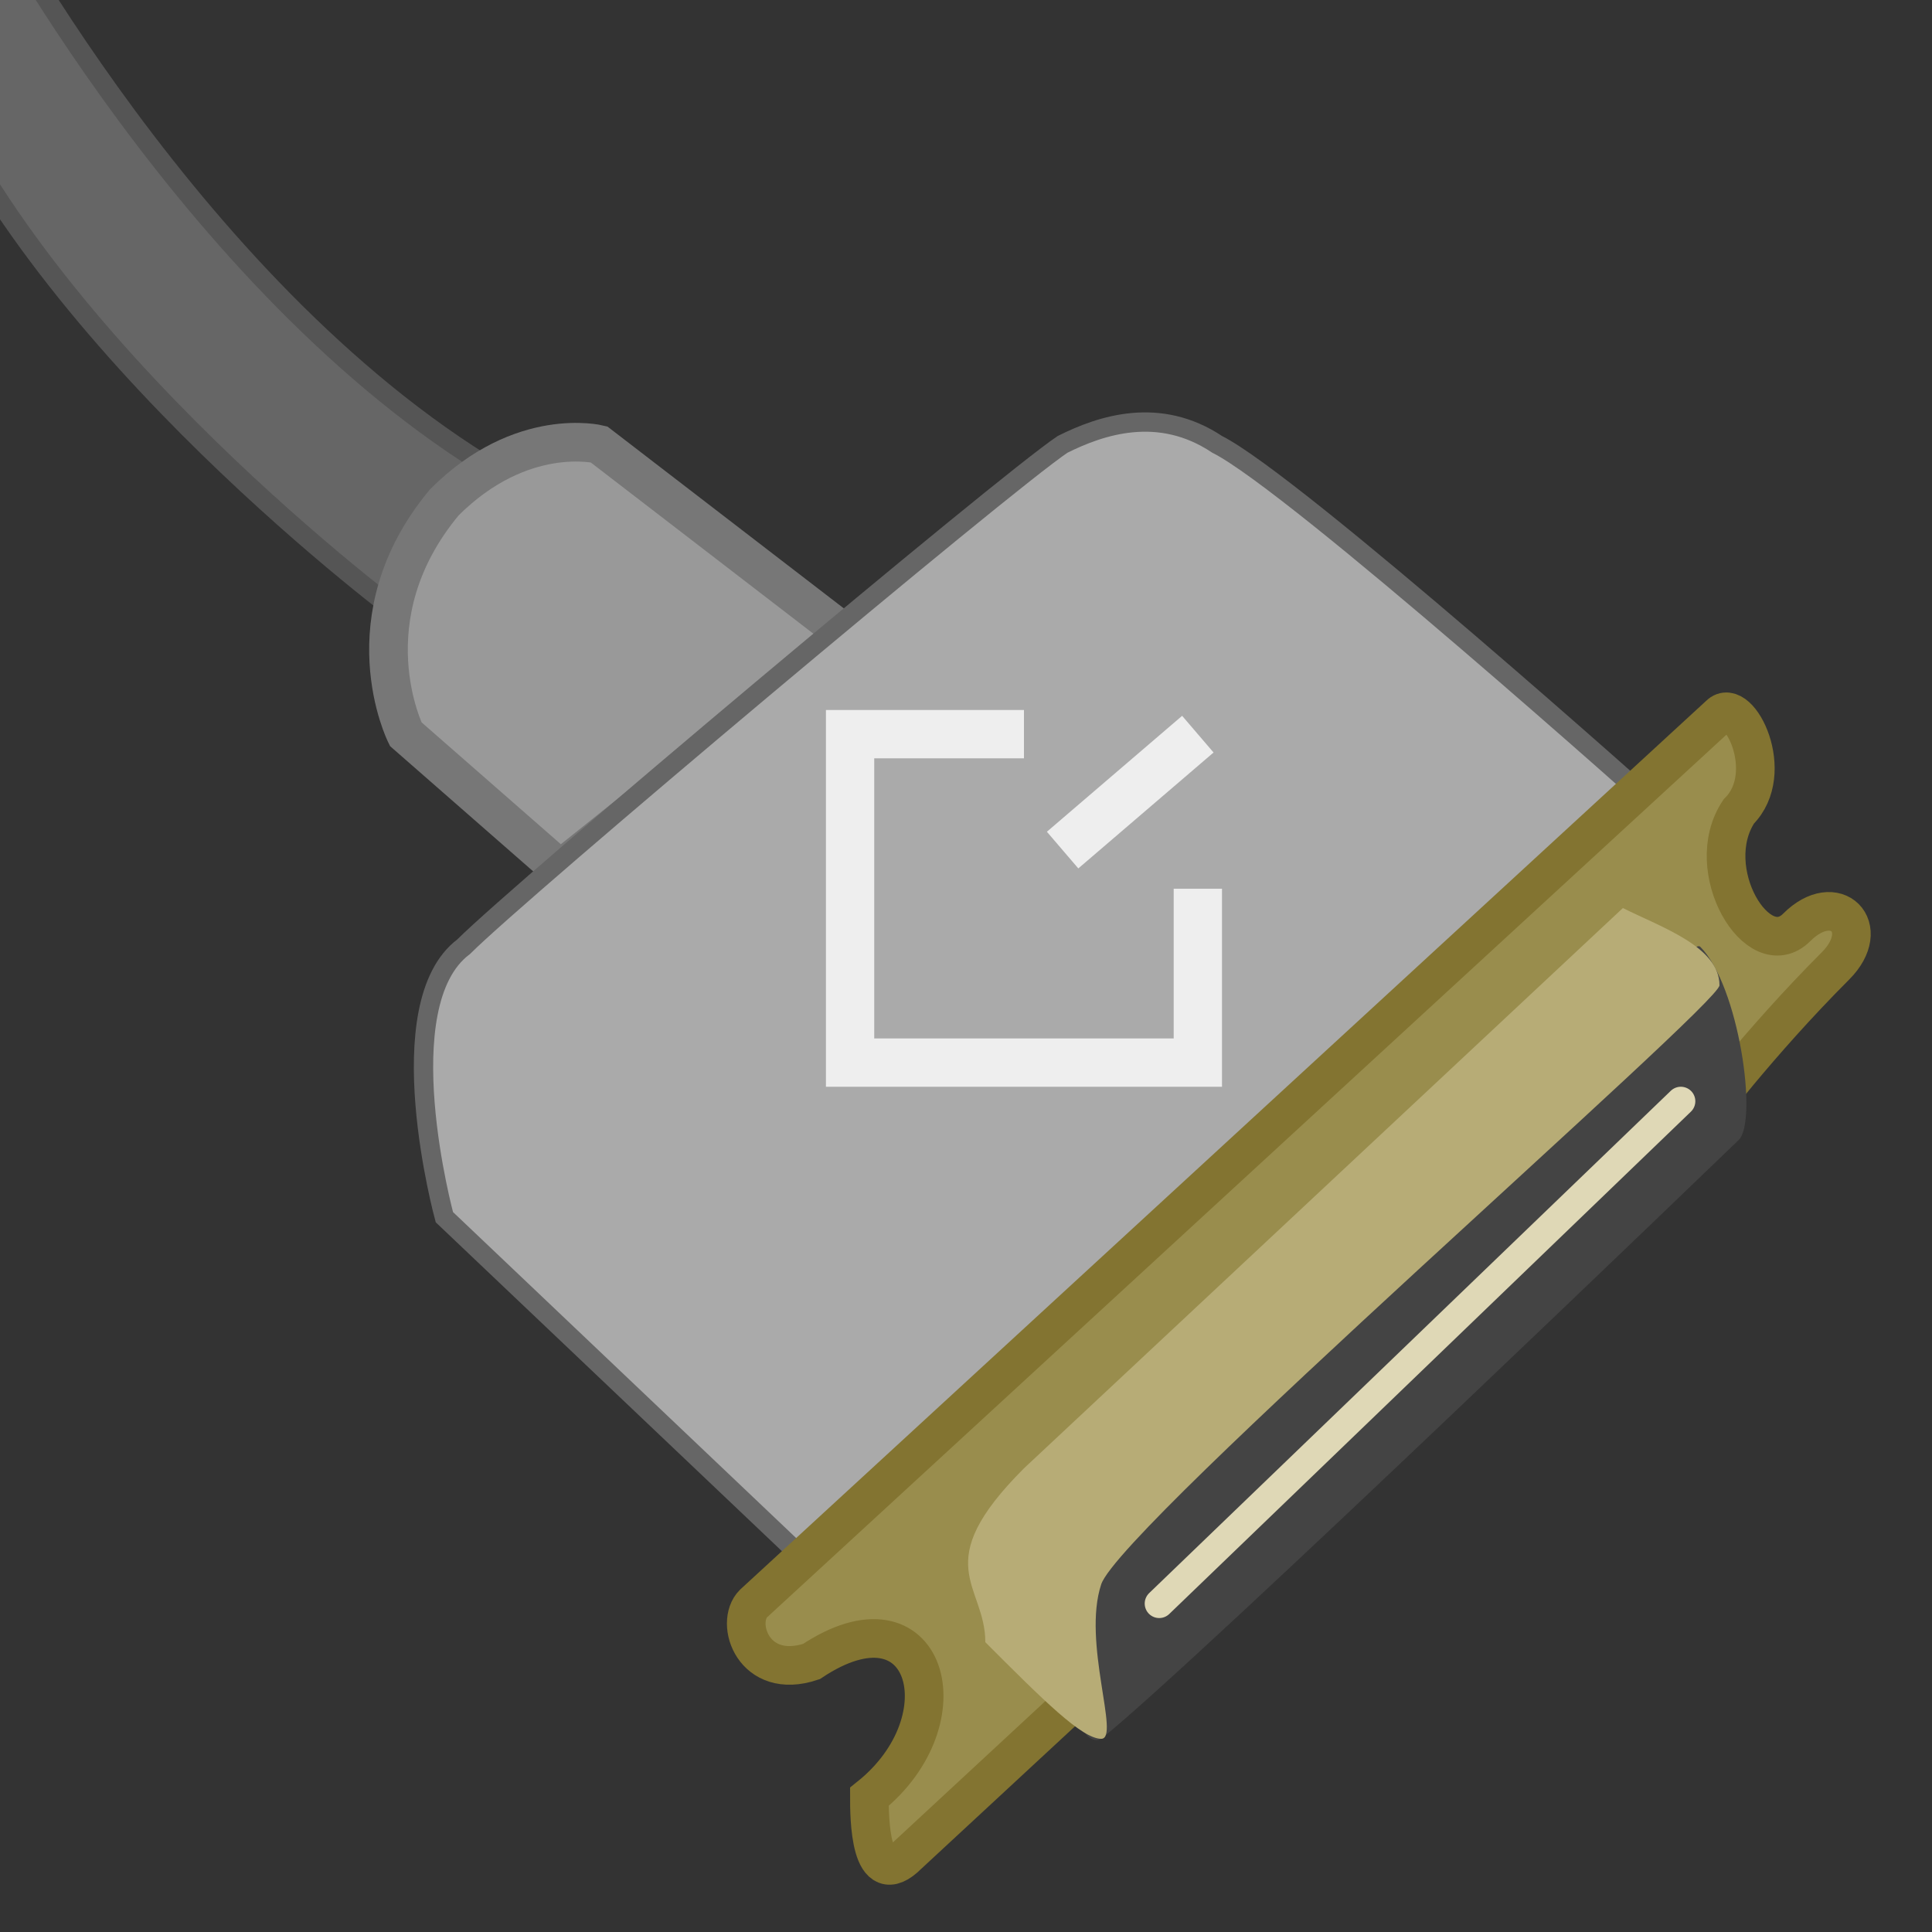 <?xml version="1.1" encoding="UTF-8"?>
<svg height="100" width="100">

  <rect width="100%" height="100%" fill="#333333" stroke="none"/>

  <path style="fill:#666;stroke:#555" d="M -1.6,-6.9 C -1.6,-6.9 9,14 25,24 l -4,8 C 21,32 2,18 -4,3 z"/>
  <path style="fill:#999;stroke:#777;stroke-width:2" d="M 44,33 31,23 c 0,0 -4,-1 -8,3 -5,6 -2,12 -2,12 l 8,7 z"/>

  <path style="fill:#aaa;stroke:#666;" d="M 43,82 23,63 c 0,0 -3,-11 1,-14 3,-3 28,-24 31,-26 2,-1 5,-2 8,0 4,2 23,19 23,19 z"/>
  <path style="fill:none;stroke:#eee;stroke-width:2.5;" d="m 55,44 7,-6 m -9,0 -9,0 0,17 18,0 0,-9"/>

  <path style="fill:#998D4D;stroke:#837431;stroke-width:2" d="m 89,37 c 1,-1 3,3 1,5 -2,3 1,8 3,6 2,-2 4,0 2,2 -4,4 -7,8 -7,8 L 47,96 c -2,2 -2,-2 -2,-3 5,-4 3,-11 -3,-7 -3,1 -4,-2 -3,-3 z"/>
  <path style="fill:#444444" d="m 57,90 c -2,1 -3,-10 -1,-10 2,-1 31,-32 32,-31 2,2 3,9 2,10 0,0 -28,27 -33,31 z"/>
  <path style="fill:#B7AC76" d="M 84,47 53,76 c -5,5 -2,6 -2,9 3,3 5,5 6,5 1,0 -1,-5 0,-8 1,-3 32,-30 32,-31 0,-2 -3,-3 -5,-4 z"/>
  <path style="fill:none;stroke:#DFD8B6;stroke-width:1.5;stroke-linecap:round" d="M 87,57 60,83"/>

</svg>
